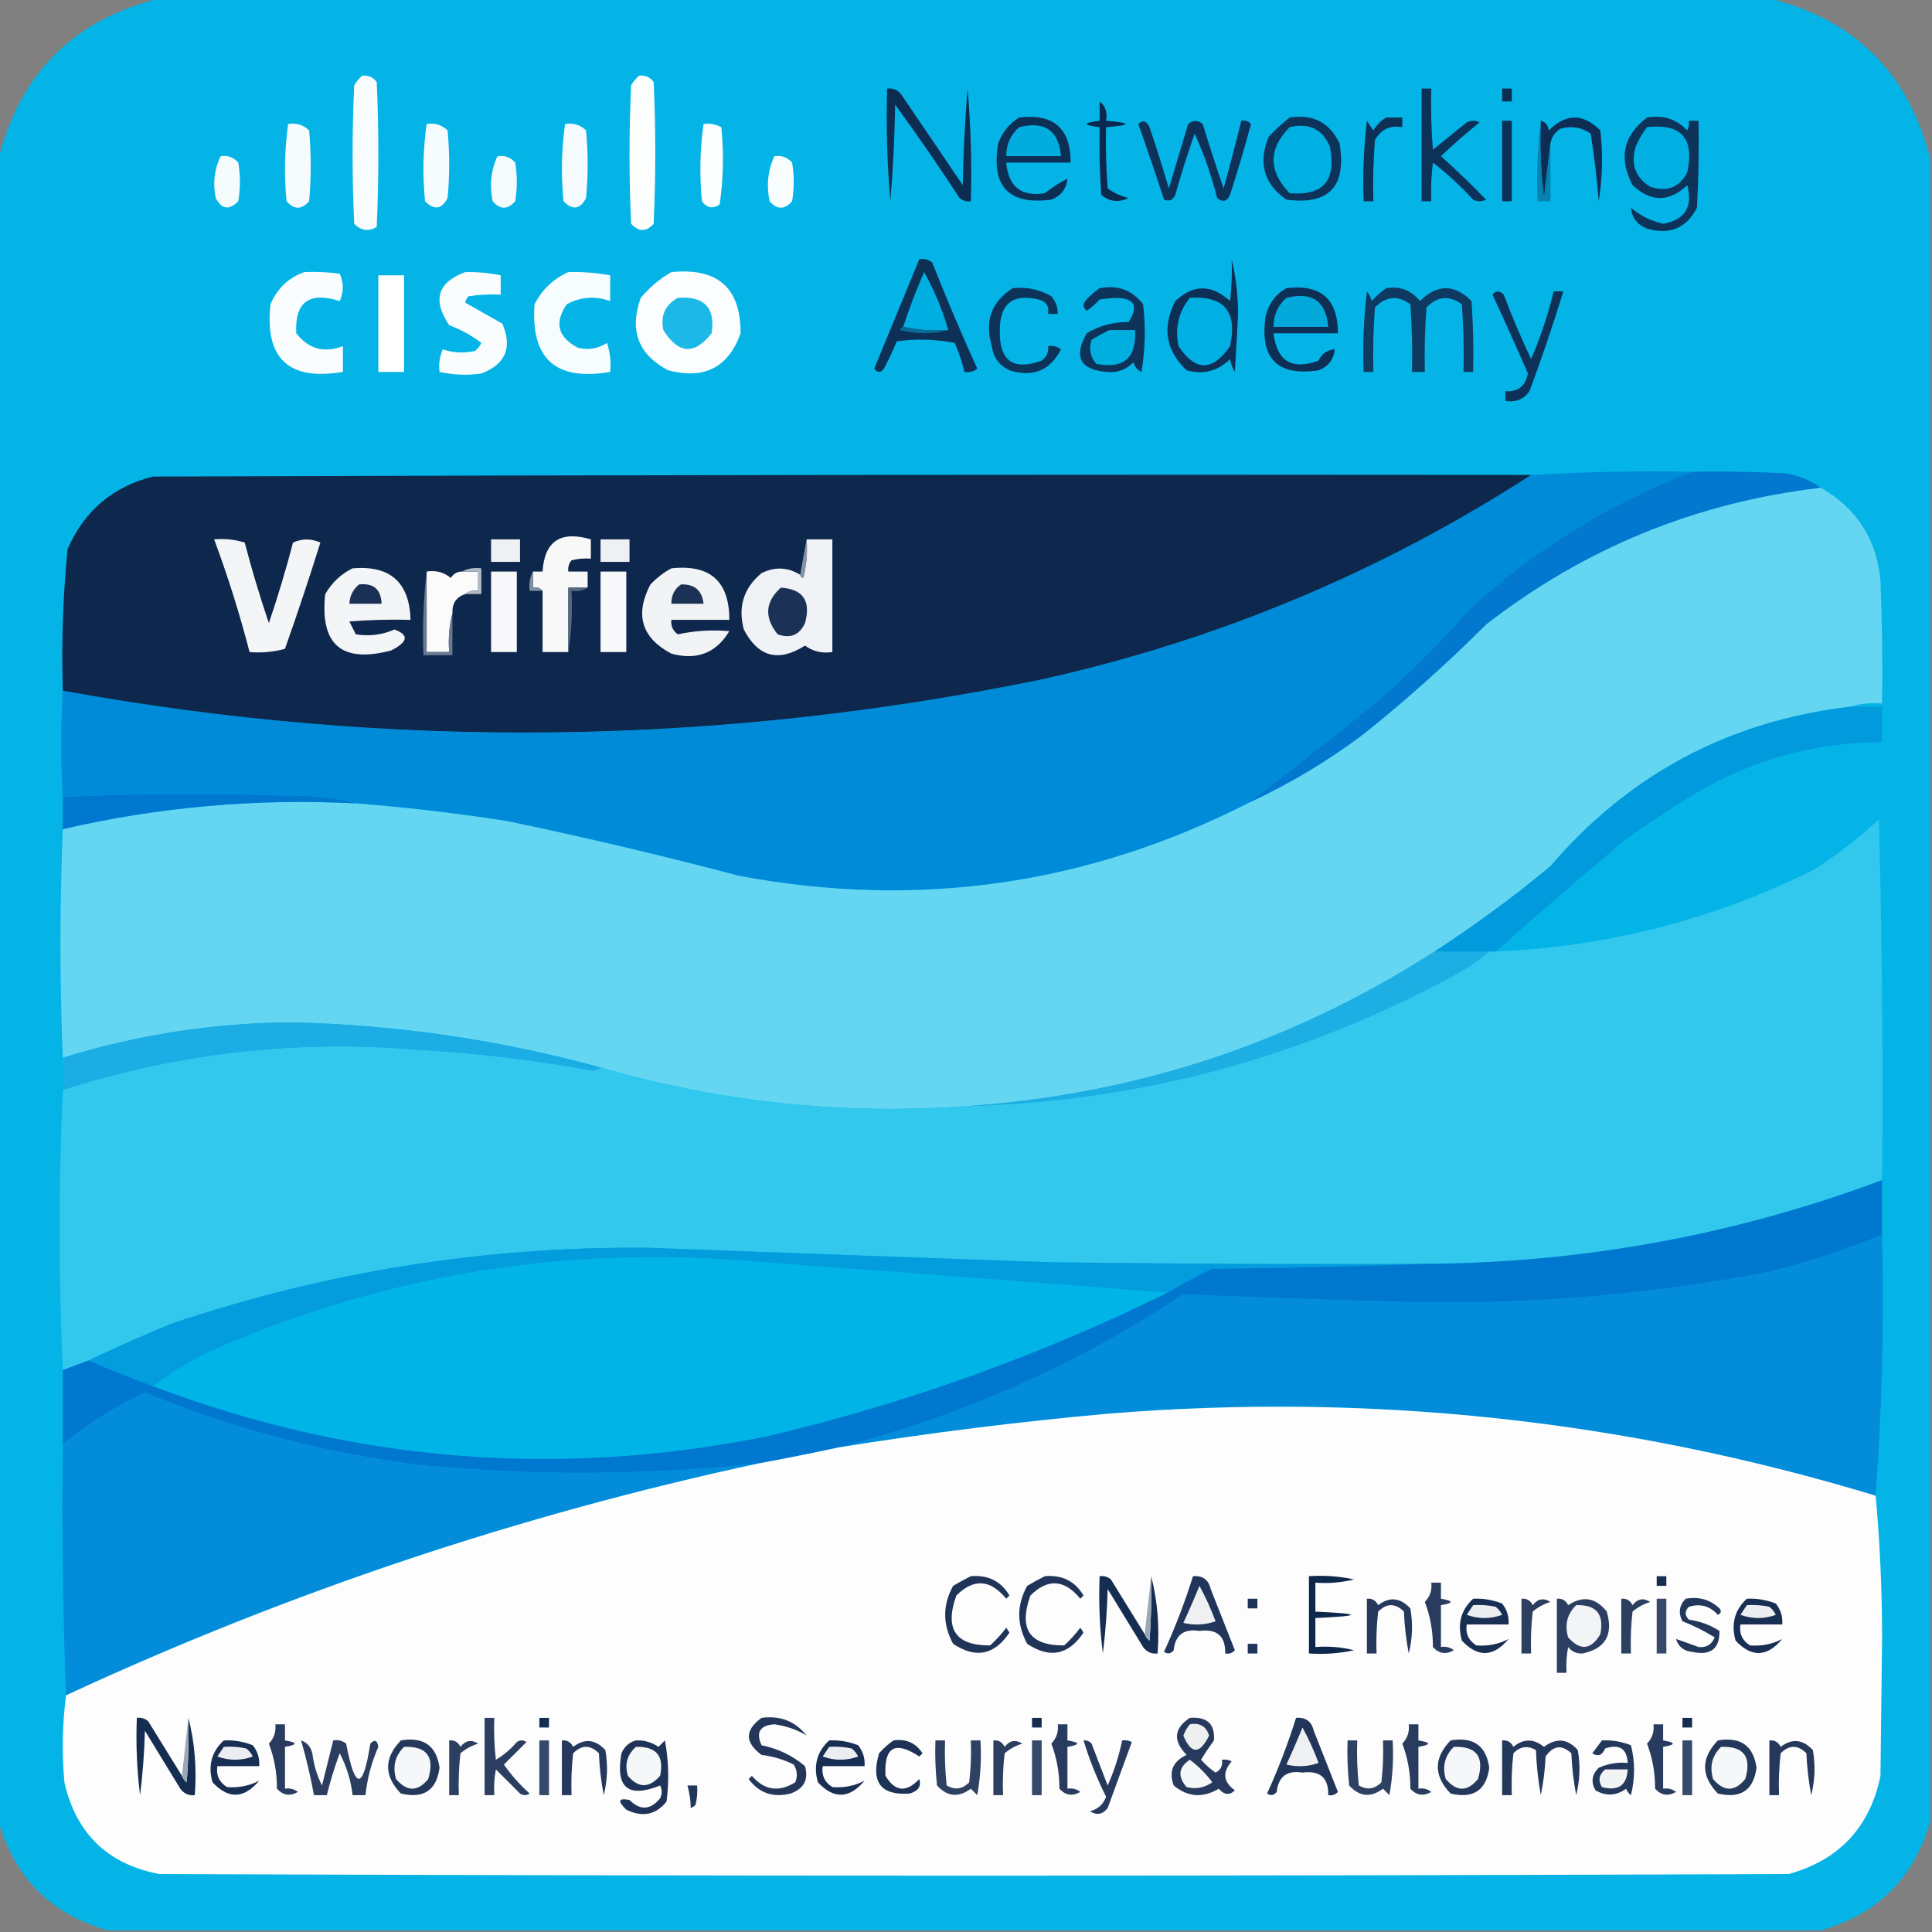 <?xml version="1.0" encoding="UTF-8"?>
<!DOCTYPE svg PUBLIC "-//W3C//DTD SVG 1.1//EN" "http://www.w3.org/Graphics/SVG/1.1/DTD/svg11.dtd">
<svg xmlns="http://www.w3.org/2000/svg" version="1.1" width="600px" height="600px" style="shape-rendering:geometricPrecision; text-rendering:geometricPrecision; image-rendering:optimizeQuality; fill-rule:evenodd; clip-rule:evenodd" xmlns:xlink="http://www.w3.org/1999/xlink">
<rect width="100%" height="100%" fill="#808080" stroke="none"/>
<g><path style="opacity:0.999" fill="#04b4e7" d="M 49.5,-0.5 C 216.167,-0.5 382.833,-0.5 549.5,-0.5C 576.167,6.167 592.833,22.833 599.5,49.5C 599.5,221.5 599.5,393.5 599.5,565.5C 594.5,583.167 583.167,594.5 565.5,599.5C 388.167,599.5 210.833,599.5 33.5,599.5C 15.833,594.5 4.5,583.167 -0.5,565.5C -0.5,393.5 -0.5,221.5 -0.5,49.5C 6.167,22.833 22.833,6.167 49.5,-0.5 Z"/></g>
<g><path style="opacity:1" fill="#f7fcfe" d="M 112.5,23.5 C 114.39,23.297 115.89,23.963 117,25.5C 117.667,40.5 117.667,55.5 117,70.5C 114.408,71.982 112.075,71.648 110,69.5C 109.333,55.167 109.333,40.833 110,26.5C 110.698,25.309 111.531,24.309 112.5,23.5 Z"/></g>
<g><path style="opacity:1" fill="#fdfefe" d="M 198.5,23.5 C 200.39,23.297 201.89,23.963 203,25.5C 203.667,40.167 203.667,54.833 203,69.5C 200.731,72.054 198.398,72.054 196,69.5C 195.333,55.167 195.333,40.833 196,26.5C 196.698,25.309 197.531,24.309 198.5,23.5 Z"/></g>
<g><path style="opacity:1" fill="#0d2c52" d="M 275.5,27.5 C 277.39,27.297 278.89,27.963 280,29.5C 286.333,38.833 292.667,48.167 299,57.5C 299.168,47.483 299.668,37.483 300.5,27.5C 301.499,39.148 301.832,50.814 301.5,62.5C 300.178,62.67 299.011,62.337 298,61.5C 291.58,51.659 284.913,41.993 278,32.5C 277.832,42.517 277.332,52.517 276.5,62.5C 275.501,50.852 275.168,39.186 275.5,27.5 Z"/></g>
<g><path style="opacity:1" fill="#0d3259" d="M 441.5,27.5 C 442.5,27.5 443.5,27.5 444.5,27.5C 444.334,33.842 444.5,40.175 445,46.5C 448.5,43.667 452,40.833 455.5,38C 456.833,37.333 458.167,37.333 459.5,38C 455.327,41.343 451.327,44.843 447.5,48.5C 452.292,52.791 456.959,57.291 461.5,62C 460.167,62.667 458.833,62.667 457.5,62C 453.633,57.798 449.467,53.965 445,50.5C 444.501,54.486 444.334,58.486 444.5,62.5C 443.5,62.5 442.5,62.5 441.5,62.5C 441.5,50.833 441.5,39.167 441.5,27.5 Z"/></g>
<g><path style="opacity:1" fill="#0d2d54" d="M 466.5,27.5 C 467.5,27.5 468.5,27.5 469.5,27.5C 469.5,28.833 469.5,30.167 469.5,31.5C 468.5,31.5 467.5,31.5 466.5,31.5C 466.5,30.167 466.5,28.833 466.5,27.5 Z"/></g>
<g><path style="opacity:1" fill="#0d284e" d="M 341.5,31.5 C 343.308,32.918 343.975,34.918 343.5,37.5C 351.5,38.167 351.5,38.833 343.5,39.5C 343.334,45.842 343.5,52.175 344,58.5C 345.916,59.928 348.083,60.928 350.5,61.5C 347.388,62.983 344.555,62.65 342,60.5C 341.5,53.508 341.334,46.508 341.5,39.5C 336.167,38.833 336.167,38.167 341.5,37.5C 341.5,35.5 341.5,33.5 341.5,31.5 Z"/></g>
<g><path style="opacity:1" fill="#0d2e55" d="M 316.5,36.5 C 327.186,35.191 332.519,39.858 332.5,50.5C 325.833,50.5 319.167,50.5 312.5,50.5C 313.161,58.002 317.161,61.169 324.5,60C 326.761,58.187 329.095,56.687 331.5,55.5C 331.201,58.642 329.534,60.809 326.5,62C 313.243,63.74 307.743,57.907 310,44.5C 311.305,41.039 313.471,38.372 316.5,36.5 Z"/></g>
<g><path style="opacity:1" fill="#0d335a" d="M 400.5,36.5 C 407.74,35.368 412.906,38.035 416,44.5C 418.257,57.907 412.757,63.74 399.5,62C 392.494,57.096 390.661,50.596 394,42.5C 396.063,40.266 398.229,38.266 400.5,36.5 Z"/></g>
<g><path style="opacity:1" fill="#0d3056" d="M 430.5,36.5 C 432.167,36.5 433.833,36.5 435.5,36.5C 435.5,37.5 435.5,38.5 435.5,39.5C 431.727,38.822 428.894,40.156 427,43.5C 426.5,49.825 426.334,56.158 426.5,62.5C 425.5,62.5 424.5,62.5 423.5,62.5C 423.169,54.14 423.502,45.807 424.5,37.5C 425.167,38.5 425.833,39.5 426.5,40.5C 427.549,38.784 428.882,37.451 430.5,36.5 Z"/></g>
<g><path style="opacity:1" fill="#0d2d54" d="M 481.5,44.5 C 480.833,50.014 480.167,55.681 479.5,61.5C 478.502,53.528 478.169,45.528 478.5,37.5C 479.931,37.881 480.764,38.881 481,40.5C 486.333,35.167 491.667,35.167 497,40.5C 497.831,47.856 497.665,55.189 496.5,62.5C 495.929,55.419 495.095,48.419 494,41.5C 491.159,39.496 487.993,38.996 484.5,40C 482.859,41.129 481.859,42.629 481.5,44.5 Z"/></g>
<g><path style="opacity:1" fill="#0d3158" d="M 353.5,38.5 C 354.91,37.172 356.076,37.505 357,39.5C 359.127,45.811 361.127,52.144 363,58.5C 365,51.833 367,45.167 369,38.5C 370.494,37.253 371.994,37.253 373.5,38.5C 375.564,45.192 377.731,51.859 380,58.5C 381.942,51.51 383.776,44.51 385.5,37.5C 386.675,37.281 387.675,37.614 388.5,38.5C 386.522,45.893 384.355,53.227 382,60.5C 381.047,62.592 379.714,62.925 378,61.5C 376.251,54.585 373.918,47.919 371,41.5C 368.802,47.761 366.802,54.094 365,60.5C 364.275,62.158 363.108,62.658 361.5,62C 358.906,54.048 356.239,46.215 353.5,38.5 Z"/></g>
<g><path style="opacity:1" fill="#0d3057" d="M 466.5,37.5 C 467.5,37.5 468.5,37.5 469.5,37.5C 469.5,45.833 469.5,54.167 469.5,62.5C 468.5,62.5 467.5,62.5 466.5,62.5C 466.5,54.167 466.5,45.833 466.5,37.5 Z"/></g>
<g><path style="opacity:1" fill="#0d335a" d="M 511.5,36.5 C 516.447,35.628 520.613,36.961 524,40.5C 524.483,39.552 524.649,38.552 524.5,37.5C 525.5,37.5 526.5,37.5 527.5,37.5C 527.666,46.506 527.5,55.506 527,64.5C 523.754,70.865 518.587,73.032 511.5,71C 508.466,69.809 506.799,67.642 506.5,64.5C 509.327,66.949 512.66,68.615 516.5,69.5C 523.273,68.302 525.773,64.302 524,57.5C 518.333,62.833 512.667,62.833 507,57.5C 502.608,49.105 504.108,42.105 511.5,36.5 Z"/></g>
<g><path style="opacity:1" fill="#f6fcfe" d="M 89.5,38.5 C 92.044,38.104 94.211,38.771 96,40.5C 96.667,47.833 96.667,55.167 96,62.5C 93.667,65.167 91.333,65.167 89,62.5C 88.2,54.421 88.367,46.421 89.5,38.5 Z"/></g>
<g><path style="opacity:1" fill="#f6fcfe" d="M 132.5,38.5 C 135.044,38.104 137.211,38.771 139,40.5C 139.667,47.5 139.667,54.5 139,61.5C 137.174,65.037 134.84,65.371 132,62.5C 131.2,54.421 131.367,46.421 132.5,38.5 Z"/></g>
<g><path style="opacity:1" fill="#f6fcfe" d="M 175.5,38.5 C 178.044,38.104 180.211,38.771 182,40.5C 182.667,47.5 182.667,54.5 182,61.5C 180.174,65.037 177.84,65.371 175,62.5C 174.2,54.421 174.367,46.421 175.5,38.5 Z"/></g>
<g><path style="opacity:1" fill="#fdfefe" d="M 218.5,38.5 C 220.467,38.261 222.301,38.594 224,39.5C 224.832,47.521 224.665,55.521 223.5,63.5C 221.356,64.954 219.523,64.62 218,62.5C 217.2,54.421 217.367,46.421 218.5,38.5 Z"/></g>
<g><path style="opacity:1" fill="#01addf" d="M 316.5,39.5 C 324.475,37.497 328.809,40.497 329.5,48.5C 323.833,48.5 318.167,48.5 312.5,48.5C 312.482,44.871 313.816,41.871 316.5,39.5 Z"/></g>
<g><path style="opacity:1" fill="#00b0e3" d="M 400.5,39.5 C 406.489,38.065 410.655,40.065 413,45.5C 415.137,56.02 410.97,60.853 400.5,60C 393.859,53.091 393.859,46.258 400.5,39.5 Z"/></g>
<g><path style="opacity:1" fill="#00b0e3" d="M 511.5,39.5 C 522.104,38.275 526.27,42.941 524,53.5C 521.565,58.224 517.731,59.724 512.5,58C 507.845,55.103 506.345,50.937 508,45.5C 508.926,43.308 510.093,41.308 511.5,39.5 Z"/></g>
<g><path style="opacity:1" fill="#0582b0" d="M 478.5,37.5 C 478.169,45.528 478.502,53.528 479.5,61.5C 480.167,55.681 480.833,50.014 481.5,44.5C 481.5,50.5 481.5,56.5 481.5,62.5C 480.167,62.5 478.833,62.5 477.5,62.5C 477.174,53.983 477.507,45.65 478.5,37.5 Z"/></g>
<g><path style="opacity:1" fill="#f5fcfe" d="M 68.5,48.5 C 70.722,48.178 72.556,48.845 74,50.5C 74.667,54.5 74.667,58.5 74,62.5C 71.16,65.371 68.826,65.037 67,61.5C 66.055,56.939 66.555,52.606 68.5,48.5 Z"/></g>
<g><path style="opacity:1" fill="#f4fbfd" d="M 154.5,48.5 C 156.722,48.178 158.556,48.845 160,50.5C 160.667,54.5 160.667,58.5 160,62.5C 157.667,65.167 155.333,65.167 153,62.5C 151.966,57.543 152.466,52.876 154.5,48.5 Z"/></g>
<g><path style="opacity:1" fill="#f8fdfe" d="M 240.5,48.5 C 242.722,48.178 244.556,48.845 246,50.5C 246.667,54.5 246.667,58.5 246,62.5C 243.667,65.167 241.333,65.167 239,62.5C 237.966,57.543 238.466,52.876 240.5,48.5 Z"/></g>
<g><path style="opacity:1" fill="#0d3057" d="M 285.5,80.5 C 286.978,80.238 288.311,80.571 289.5,81.5C 293.891,92.616 298.558,103.616 303.5,114.5C 302.311,115.429 300.978,115.762 299.5,115.5C 298.801,112.427 297.801,109.427 296.5,106.5C 290.528,105.336 284.528,105.17 278.5,106C 277.311,108.878 275.978,111.712 274.5,114.5C 273.5,115.833 272.5,115.833 271.5,114.5C 276.182,103.141 280.849,91.808 285.5,80.5 Z"/></g>
<g><path style="opacity:1" fill="#0d2f56" d="M 382.5,80.5 C 383.829,85.96 384.496,91.793 384.5,98C 384.167,103.833 383.833,109.667 383.5,115.5C 382.719,114.271 382.219,112.938 382,111.5C 378.257,115.259 373.757,116.426 368.5,115C 361.993,108.831 360.827,101.664 365,93.5C 370.594,88.244 376.26,88.244 382,93.5C 382.499,89.179 382.666,84.846 382.5,80.5 Z"/></g>
<g><path style="opacity:1" fill="#f9fdfe" d="M 94.5,84.5 C 98.182,84.335 101.848,84.501 105.5,85C 106.783,87.795 106.783,90.628 105.5,93.5C 96.005,90.475 91.505,93.808 92,103.5C 95.823,108.389 100.656,109.723 106.5,107.5C 106.5,110.167 106.5,112.833 106.5,115.5C 89.674,118.353 82.174,111.353 84,94.5C 86.081,89.584 89.581,86.25 94.5,84.5 Z"/></g>
<g><path style="opacity:1" fill="#f9fdfe" d="M 144.5,84.5 C 148.215,84.423 151.881,84.756 155.5,85.5C 155.5,87.5 155.5,89.5 155.5,91.5C 152.15,91.335 148.817,91.502 145.5,92C 144.978,92.561 144.645,93.228 144.5,94C 148.283,96.159 152.116,98.326 156,100.5C 159.195,107.94 157.029,113.107 149.5,116C 145.129,116.629 140.796,116.463 136.5,115.5C 136.192,113.076 136.526,110.743 137.5,108.5C 140.773,109.585 144.106,109.752 147.5,109C 148.357,108.311 149.023,107.478 149.5,106.5C 146.506,104.21 143.173,102.376 139.5,101C 134.228,93.166 135.895,87.666 144.5,84.5 Z"/></g>
<g><path style="opacity:1" fill="#f7fcfe" d="M 176.5,84.5 C 180.881,84.372 185.215,84.705 189.5,85.5C 189.5,88.167 189.5,90.833 189.5,93.5C 184.803,91.841 180.303,92.175 176,94.5C 172.082,100.232 173.249,104.732 179.5,108C 182.711,108.798 185.711,108.298 188.5,106.5C 189.484,109.428 189.817,112.428 189.5,115.5C 172.614,118.442 164.781,111.442 166,94.5C 168.354,89.916 171.854,86.583 176.5,84.5 Z"/></g>
<g><path style="opacity:1" fill="#fbfdfe" d="M 208.5,84.5 C 222.905,83.086 230.071,89.419 230,103.5C 226.222,114.119 218.722,117.952 207.5,115C 198.186,110.069 195.353,102.569 199,92.5C 201.735,89.231 204.901,86.564 208.5,84.5 Z"/></g>
<g><path style="opacity:1" fill="#fefffe" d="M 117.5,85.5 C 120.167,85.5 122.833,85.5 125.5,85.5C 125.5,95.5 125.5,105.5 125.5,115.5C 122.833,115.5 120.167,115.5 117.5,115.5C 117.5,105.5 117.5,95.5 117.5,85.5 Z"/></g>
<g><path style="opacity:1" fill="#00afe2" d="M 294.5,102.5 C 289.637,102.819 284.97,102.486 280.5,101.5C 282.365,95.74 284.532,90.073 287,84.5C 290.181,90.206 292.681,96.206 294.5,102.5 Z"/></g>
<g><path style="opacity:1" fill="#0d335b" d="M 314.5,89.5 C 318.792,89.035 322.792,89.868 326.5,92C 327.861,93.584 328.528,95.418 328.5,97.5C 327.5,97.5 326.5,97.5 325.5,97.5C 325.863,95.088 324.863,93.588 322.5,93C 314.536,91.129 310.536,94.296 310.5,102.5C 310.279,112.048 314.612,115.215 323.5,112C 325.037,110.89 325.703,109.39 325.5,107.5C 326.978,107.238 328.311,107.571 329.5,108.5C 326.123,115.101 320.789,117.268 313.5,115C 310.337,113.52 308.504,111.02 308,107.5C 305.719,99.707 307.885,93.707 314.5,89.5 Z"/></g>
<g><path style="opacity:1" fill="#0d335a" d="M 341.5,89.5 C 347.114,88.414 351.614,90.08 355,94.5C 355.831,101.524 355.664,108.524 354.5,115.5C 353.201,114.91 352.368,113.91 352,112.5C 349.694,114.888 346.861,115.888 343.5,115.5C 335.368,114.746 333.368,110.746 337.5,103.5C 341.451,101.124 345.784,99.957 350.5,100C 353.812,94.942 352.312,92.442 346,92.5C 344.5,92.667 343,92.833 341.5,93C 340.315,94.353 338.981,95.52 337.5,96.5C 336.417,95.635 336.251,94.635 337,93.5C 338.397,91.93 339.897,90.596 341.5,89.5 Z"/></g>
<g><path style="opacity:1" fill="#0d2f56" d="M 399.5,89.5 C 410.186,88.191 415.519,92.858 415.5,103.5C 408.833,103.5 402.167,103.5 395.5,103.5C 396.574,112.205 401.241,115.038 409.5,112C 410.509,109.828 412.176,108.662 414.5,108.5C 414.201,111.642 412.534,113.809 409.5,115C 396.751,116.918 391.251,111.418 393,98.5C 393.873,94.475 396.039,91.475 399.5,89.5 Z"/></g>
<g><path style="opacity:1" fill="#0e3961" d="M 430.5,89.5 C 434.803,88.796 438.303,90.129 441,93.5C 446.333,88.167 451.667,88.167 457,93.5C 457.5,100.826 457.666,108.159 457.5,115.5C 456.5,115.5 455.5,115.5 454.5,115.5C 454.666,108.492 454.5,101.492 454,94.5C 450.057,91.634 446.39,91.968 443,95.5C 442.5,102.158 442.334,108.825 442.5,115.5C 441.167,115.5 439.833,115.5 438.5,115.5C 438.666,108.492 438.5,101.492 438,94.5C 434.057,91.634 430.39,91.968 427,95.5C 426.5,102.158 426.334,108.825 426.5,115.5C 425.5,115.5 424.5,115.5 423.5,115.5C 423.169,107.14 423.502,98.807 424.5,90.5C 425.251,91.376 425.751,92.376 426,93.5C 427.397,91.93 428.897,90.596 430.5,89.5 Z"/></g>
<g><path style="opacity:1" fill="#0d3158" d="M 463.5,91.5 C 464.542,90.209 465.708,90.209 467,91.5C 469.563,98.291 472.396,104.958 475.5,111.5C 478.442,104.675 480.775,97.675 482.5,90.5C 483.5,90.5 484.5,90.5 485.5,90.5C 482.308,100.91 478.808,111.243 475,121.5C 473.152,124.041 470.652,125.041 467.5,124.5C 467.5,123.5 467.5,122.5 467.5,121.5C 471.427,121.744 473.76,119.91 474.5,116C 470.911,107.707 467.244,99.54 463.5,91.5 Z"/></g>
<g><path style="opacity:1" fill="#1bb8e8" d="M 210.5,92.5 C 218.709,91.872 222.209,95.539 221,103.5C 215.67,110.311 210.67,109.977 206,102.5C 205.077,98.016 206.577,94.683 210.5,92.5 Z"/></g>
<g><path style="opacity:1" fill="#00b0e3" d="M 369.5,92.5 C 380.173,91.782 384.339,96.782 382,107.5C 376.581,115.41 371.248,115.41 366,107.5C 364.82,101.903 365.987,96.903 369.5,92.5 Z"/></g>
<g><path style="opacity:1" fill="#02a9da" d="M 399.5,92.5 C 407.475,90.497 411.809,93.497 412.5,101.5C 406.833,101.5 401.167,101.5 395.5,101.5C 395.482,97.871 396.816,94.871 399.5,92.5 Z"/></g>
<g><path style="opacity:1" fill="#066d99" d="M 280.5,101.5 C 284.97,102.486 289.637,102.819 294.5,102.5C 289.652,103.814 284.652,103.814 279.5,102.5C 279.624,101.893 279.957,101.56 280.5,101.5 Z"/></g>
<g><path style="opacity:1" fill="#01aee0" d="M 344.5,102.5 C 347.167,102.5 349.833,102.5 352.5,102.5C 353.013,111.153 349.013,114.653 340.5,113C 338.556,110.847 338.056,108.347 339,105.5C 340.876,104.391 342.709,103.391 344.5,102.5 Z"/></g>
<g><path style="opacity:1" fill="#008bd8" d="M 525.5,146.5 C 499.823,156.348 476.823,170.514 456.5,189C 447.5,199.333 437.833,209 427.5,218C 414.267,228.745 400.934,239.245 387.5,249.5C 337.528,274.881 284.861,282.381 229.5,272C 205.659,265.698 181.659,260.031 157.5,255C 141.754,252.554 126.087,250.721 110.5,249.5C 105.61,247.79 97.277,246.957 85.5,247C 63.488,246.272 41.488,246.439 19.5,247.5C 18.852,236.327 18.852,225.327 19.5,214.5C 121.075,232.924 222.408,231.757 323.5,211C 378.147,198.828 428.813,177.661 475.5,147.5C 492.089,146.515 508.756,146.182 525.5,146.5 Z"/></g>
<g><path style="opacity:1" fill="#0278cf" d="M 525.5,146.5 C 535.172,146.334 544.839,146.5 554.5,147C 558.619,147.644 562.285,149.144 565.5,151.5C 526.812,156.016 492.145,170.183 461.5,194C 449.481,206.017 436.814,217.351 423.5,228C 412.272,236.448 400.272,243.615 387.5,249.5C 400.934,239.245 414.267,228.745 427.5,218C 437.833,209 447.5,199.333 456.5,189C 476.823,170.514 499.823,156.348 525.5,146.5 Z"/></g>
<g><path style="opacity:1" fill="#0d274d" d="M 475.5,147.5 C 428.813,177.661 378.147,198.828 323.5,211C 222.408,231.757 121.075,232.924 19.5,214.5C 19.05,199.761 19.55,185.095 21,170.5C 26.186,158.643 35.02,151.143 47.5,148C 190.166,147.5 332.833,147.333 475.5,147.5 Z"/></g>
<g><path style="opacity:1" fill="#65d6f2" d="M 565.5,151.5 C 576.706,157.903 582.872,167.569 584,180.5C 584.5,193.162 584.667,205.829 584.5,218.5C 580.958,218.187 577.625,218.521 574.5,219.5C 537.05,223.892 506.05,240.392 481.5,269C 470.004,278.575 458.004,287.408 445.5,295.5C 401.383,323.872 353.05,339.872 300.5,343.5C 261.749,346.305 223.749,342.305 186.5,331.5C 155.08,322.906 123.08,318.239 90.5,317.5C 66.276,317.679 42.609,321.346 19.5,328.5C 18.544,304.999 18.544,281.332 19.5,257.5C 49.418,250.572 79.751,247.906 110.5,249.5C 126.087,250.721 141.754,252.554 157.5,255C 181.659,260.031 205.659,265.698 229.5,272C 284.861,282.381 337.528,274.881 387.5,249.5C 400.272,243.615 412.272,236.448 423.5,228C 436.814,217.351 449.481,206.017 461.5,194C 492.145,170.183 526.812,156.016 565.5,151.5 Z"/></g>
<g><path style="opacity:1" fill="#f8f8f9" d="M 182.5,182.5 C 180.5,182.5 178.5,182.5 176.5,182.5C 176.5,189.167 176.5,195.833 176.5,202.5C 173.833,202.5 171.167,202.5 168.5,202.5C 168.5,196.167 168.5,189.833 168.5,183.5C 167.791,182.596 166.791,182.263 165.5,182.5C 165.5,180.833 165.5,179.167 165.5,177.5C 166.5,177.5 167.5,177.5 168.5,177.5C 169.097,168.066 174.097,164.733 183.5,167.5C 183.5,169.5 183.5,171.5 183.5,173.5C 181.473,173.338 179.473,173.505 177.5,174C 176.663,175.011 176.33,176.178 176.5,177.5C 178.5,177.5 180.5,177.5 182.5,177.5C 182.5,179.167 182.5,180.833 182.5,182.5 Z"/></g>
<g><path style="opacity:1" fill="#f4f5f7" d="M 66.5,167.5 C 69.777,167.216 72.943,167.549 76,168.5C 78.201,176.934 80.701,185.267 83.5,193.5C 86.299,185.267 88.799,176.934 91,168.5C 93.795,167.217 96.628,167.217 99.5,168.5C 96.031,179.574 92.364,190.574 88.5,201.5C 84.893,202.489 81.226,202.823 77.5,202.5C 74.438,190.646 70.771,178.979 66.5,167.5 Z"/></g>
<g><path style="opacity:1" fill="#eff0f3" d="M 152.5,167.5 C 155.5,167.5 158.5,167.5 161.5,167.5C 161.5,169.833 161.5,172.167 161.5,174.5C 158.5,174.5 155.5,174.5 152.5,174.5C 152.5,172.167 152.5,169.833 152.5,167.5 Z"/></g>
<g><path style="opacity:1" fill="#eff0f3" d="M 186.5,167.5 C 189.5,167.5 192.5,167.5 195.5,167.5C 195.5,169.833 195.5,172.167 195.5,174.5C 192.5,174.5 189.5,174.5 186.5,174.5C 186.5,172.167 186.5,169.833 186.5,167.5 Z"/></g>
<g><path style="opacity:1" fill="#8794a6" d="M 250.5,167.5 C 250.824,171.555 250.491,175.555 249.5,179.5C 248.893,179.376 248.56,179.043 248.5,178.5C 249.167,174.833 249.833,171.167 250.5,167.5 Z"/></g>
<g><path style="opacity:1" fill="#f1f2f5" d="M 250.5,167.5 C 253.167,167.5 255.833,167.5 258.5,167.5C 258.5,179.167 258.5,190.833 258.5,202.5C 255.315,202.98 252.481,202.314 250,200.5C 241.797,205.741 235.464,204.075 231,195.5C 229.114,188.451 230.947,182.618 236.5,178C 240.613,175.946 244.613,176.113 248.5,178.5C 248.56,179.043 248.893,179.376 249.5,179.5C 250.491,175.555 250.824,171.555 250.5,167.5 Z"/></g>
<g><path style="opacity:1" fill="#f4f5f7" d="M 109.5,176.5 C 121.169,175.504 127.169,180.838 127.5,192.5C 121.158,192.334 114.825,192.5 108.5,193C 109.167,194.333 109.833,195.667 110.5,197C 114.704,197.66 118.704,197.16 122.5,195.5C 127.075,197.158 126.742,199.324 121.5,202C 106.136,206.075 99.302,200.242 101,184.5C 103.074,180.923 105.907,178.256 109.5,176.5 Z"/></g>
<g><path style="opacity:1" fill="#fbfbfc" d="M 132.5,177.5 C 135.394,177.042 137.894,177.709 140,179.5C 140.816,178.177 141.983,177.511 143.5,177.5C 145.167,177.5 146.833,177.5 148.5,177.5C 148.5,179.5 148.5,181.5 148.5,183.5C 146.901,183.232 145.568,183.566 144.5,184.5C 141.708,185.392 140.375,187.392 140.5,190.5C 139.517,194.298 139.183,198.298 139.5,202.5C 137.167,202.5 134.833,202.5 132.5,202.5C 132.5,194.167 132.5,185.833 132.5,177.5 Z"/></g>
<g><path style="opacity:1" fill="#b0b9c5" d="M 143.5,177.5 C 145.265,176.539 147.265,176.205 149.5,176.5C 149.5,179.167 149.5,181.833 149.5,184.5C 147.833,184.5 146.167,184.5 144.5,184.5C 145.568,183.566 146.901,183.232 148.5,183.5C 148.5,181.5 148.5,179.5 148.5,177.5C 146.833,177.5 145.167,177.5 143.5,177.5 Z"/></g>
<g><path style="opacity:1" fill="#f8f8fa" d="M 152.5,177.5 C 155.167,177.5 157.833,177.5 160.5,177.5C 160.5,185.833 160.5,194.167 160.5,202.5C 157.833,202.5 155.167,202.5 152.5,202.5C 152.5,194.167 152.5,185.833 152.5,177.5 Z"/></g>
<g><path style="opacity:1" fill="#7f8da1" d="M 165.5,177.5 C 165.5,179.167 165.5,180.833 165.5,182.5C 166.791,182.263 167.791,182.596 168.5,183.5C 167.167,183.5 165.833,183.5 164.5,183.5C 164.205,181.265 164.539,179.265 165.5,177.5 Z"/></g>
<g><path style="opacity:1" fill="#f8f8fa" d="M 186.5,177.5 C 189.167,177.5 191.833,177.5 194.5,177.5C 194.5,185.833 194.5,194.167 194.5,202.5C 191.833,202.5 189.167,202.5 186.5,202.5C 186.5,194.167 186.5,185.833 186.5,177.5 Z"/></g>
<g><path style="opacity:1" fill="#f2f3f5" d="M 208.5,176.5 C 220.521,175.192 226.521,180.525 226.5,192.5C 220.5,192.5 214.5,192.5 208.5,192.5C 208.297,194.39 208.963,195.89 210.5,197C 215.657,195.877 220.991,195.544 226.5,196C 222.421,202.811 216.421,205.145 208.5,203C 199.238,198.078 197.071,190.911 202,181.5C 203.965,179.45 206.132,177.783 208.5,176.5 Z"/></g>
<g><path style="opacity:1" fill="#1a3055" d="M 111.5,181.5 C 116.017,181.02 118.35,183.02 118.5,187.5C 115.167,187.5 111.833,187.5 108.5,187.5C 108.615,185.053 109.615,183.053 111.5,181.5 Z"/></g>
<g><path style="opacity:1" fill="#1b3155" d="M 211.5,181.5 C 215.693,181.362 218.027,183.362 218.5,187.5C 215.167,187.5 211.833,187.5 208.5,187.5C 208.461,184.911 209.461,182.911 211.5,181.5 Z"/></g>
<g><path style="opacity:1" fill="#1b3155" d="M 242.5,182.5 C 249.409,182.953 251.909,186.62 250,193.5C 248.309,197.213 245.475,198.379 241.5,197C 237.285,191.72 237.618,186.886 242.5,182.5 Z"/></g>
<g><path style="opacity:1" fill="#566782" d="M 182.5,182.5 C 181.081,183.451 179.415,183.784 177.5,183.5C 177.823,190.022 177.49,196.355 176.5,202.5C 176.5,195.833 176.5,189.167 176.5,182.5C 178.5,182.5 180.5,182.5 182.5,182.5 Z"/></g>
<g><path style="opacity:1" fill="#6a7991" d="M 132.5,177.5 C 132.5,185.833 132.5,194.167 132.5,202.5C 134.833,202.5 137.167,202.5 139.5,202.5C 139.183,198.298 139.517,194.298 140.5,190.5C 140.5,194.833 140.5,199.167 140.5,203.5C 137.5,203.5 134.5,203.5 131.5,203.5C 131.174,194.651 131.507,185.984 132.5,177.5 Z"/></g>
<g><path style="opacity:1" fill="#019add" d="M 574.5,219.5 C 577.833,219.5 581.167,219.5 584.5,219.5C 584.5,223.167 584.5,226.833 584.5,230.5C 563.314,230.547 543.648,236.047 525.5,247C 518.328,251.419 511.328,256.085 504.5,261C 490.974,272.365 477.641,283.865 464.5,295.5C 463.833,295.5 463.167,295.5 462.5,295.5C 456.584,295.622 450.918,295.622 445.5,295.5C 458.004,287.408 470.004,278.575 481.5,269C 506.05,240.392 537.05,223.892 574.5,219.5 Z"/></g>
<g><path style="opacity:1" fill="#0178cf" d="M 110.5,249.5 C 79.751,247.906 49.418,250.572 19.5,257.5C 19.5,254.167 19.5,250.833 19.5,247.5C 41.488,246.439 63.488,246.272 85.5,247C 97.277,246.957 105.61,247.79 110.5,249.5 Z"/></g>
<g><path style="opacity:1" fill="#32c8ee" d="M 584.5,366.5 C 538.484,383.696 490.818,392.363 441.5,392.5C 402.832,392.667 364.165,392.5 325.5,392C 283.995,390.536 242.495,389.036 201,387.5C 150.475,387.073 101.308,394.907 53.5,411C 44.626,414.609 35.959,418.442 27.5,422.5C 24.833,423.5 22.167,424.5 19.5,425.5C 18.187,396.36 18.187,367.36 19.5,338.5C 55.276,327.022 91.943,322.855 129.5,326C 147.812,327.028 165.978,329.195 184,332.5C 185.07,332.472 185.903,332.139 186.5,331.5C 223.749,342.305 261.749,346.305 300.5,343.5C 353.063,342.106 402.73,328.939 449.5,304C 454.24,301.64 458.574,298.807 462.5,295.5C 463.167,295.5 463.833,295.5 464.5,295.5C 499.353,294.032 532.353,285.532 563.5,270C 570.595,265.407 577.262,260.24 583.5,254.5C 584.5,291.827 584.833,329.161 584.5,366.5 Z"/></g>
<g><path style="opacity:1" fill="#1daee4" d="M 445.5,295.5 C 450.918,295.622 456.584,295.622 462.5,295.5C 458.574,298.807 454.24,301.64 449.5,304C 402.73,328.939 353.063,342.106 300.5,343.5C 353.05,339.872 401.383,323.872 445.5,295.5 Z"/></g>
<g><path style="opacity:1" fill="#1cade4" d="M 186.5,331.5 C 185.903,332.139 185.07,332.472 184,332.5C 165.978,329.195 147.812,327.028 129.5,326C 91.943,322.855 55.276,327.022 19.5,338.5C 19.5,335.167 19.5,331.833 19.5,328.5C 42.609,321.346 66.276,317.679 90.5,317.5C 123.08,318.239 155.08,322.906 186.5,331.5 Z"/></g>
<g><path style="opacity:1" fill="#038cd9" d="M 584.5,383.5 C 585.158,410.854 584.491,437.854 582.5,464.5C 504.842,440.956 425.509,432.456 344.5,439C 316.367,441.517 288.367,445.017 260.5,449.5C 298.821,439.673 334.488,423.84 367.5,402C 392.642,403.029 417.809,403.862 443,404.5C 478.848,404.845 514.348,401.679 549.5,395C 561.459,391.93 573.126,388.097 584.5,383.5 Z"/></g>
<g><path style="opacity:1" fill="#039cdd" d="M 441.5,392.5 C 420.004,393.332 398.337,393.832 376.5,394C 371.647,396.258 366.981,398.758 362.5,401.5C 320.665,398.202 278.665,395.035 236.5,392C 176.629,386.378 119.296,395.711 64.5,420C 58.434,423.024 52.768,426.524 47.5,430.5C 40.754,428.029 34.087,425.362 27.5,422.5C 35.959,418.442 44.626,414.609 53.5,411C 101.308,394.907 150.475,387.073 201,387.5C 242.495,389.036 283.995,390.536 325.5,392C 364.165,392.5 402.832,392.667 441.5,392.5 Z"/></g>
<g><path style="opacity:1" fill="#00b4e7" d="M 362.5,401.5 C 322.89,420.982 281.557,435.816 238.5,446C 173.274,459.179 109.608,454.013 47.5,430.5C 52.768,426.524 58.434,423.024 64.5,420C 119.296,395.711 176.629,386.378 236.5,392C 278.665,395.035 320.665,398.202 362.5,401.5 Z"/></g>
<g><path style="opacity:1" fill="#0078cf" d="M 584.5,366.5 C 584.5,372.167 584.5,377.833 584.5,383.5C 573.126,388.097 561.459,391.93 549.5,395C 514.348,401.679 478.848,404.845 443,404.5C 417.809,403.862 392.642,403.029 367.5,402C 334.488,423.84 298.821,439.673 260.5,449.5C 252.236,451.286 243.902,452.953 235.5,454.5C 200.53,458.236 165.53,458.402 130.5,455C 100.95,451.321 72.45,443.821 45,432.5C 35.856,436.812 27.356,442.145 19.5,448.5C 19.5,440.833 19.5,433.167 19.5,425.5C 22.167,424.5 24.833,423.5 27.5,422.5C 34.087,425.362 40.754,428.029 47.5,430.5C 109.608,454.013 173.274,459.179 238.5,446C 281.557,435.816 322.89,420.982 362.5,401.5C 366.981,398.758 371.647,396.258 376.5,394C 398.337,393.832 420.004,393.332 441.5,392.5C 490.818,392.363 538.484,383.696 584.5,366.5 Z"/></g>
<g><path style="opacity:1" fill="#028cd9" d="M 235.5,454.5 C 161.241,470.475 89.575,494.475 20.5,526.5C 19.502,500.672 19.169,474.672 19.5,448.5C 27.356,442.145 35.856,436.812 45,432.5C 72.45,443.821 100.95,451.321 130.5,455C 165.53,458.402 200.53,458.236 235.5,454.5 Z"/></g>
<g><path style="opacity:1" fill="#fdfdfd" d="M 582.5,464.5 C 583.817,478.946 584.484,493.612 584.5,508.5C 584.333,522.833 584.167,537.167 584,551.5C 580.723,567.444 571.223,577.611 555.5,582C 386.833,582.667 218.167,582.667 49.5,582C 33.452,578.952 23.619,569.452 20,553.5C 19.197,544.422 19.363,535.422 20.5,526.5C 89.575,494.475 161.241,470.475 235.5,454.5C 243.902,452.953 252.236,451.286 260.5,449.5C 288.367,445.017 316.367,441.517 344.5,439C 425.509,432.456 504.842,440.956 582.5,464.5 Z"/></g>
<g><path style="opacity:1" fill="#1f3458" d="M 301.5,489.5 C 306.863,489.05 310.863,491.05 313.5,495.5C 313.167,495.833 312.833,496.167 312.5,496.5C 307.566,490.474 302.4,490.141 297,495.5C 293.267,505.911 296.767,511.078 307.5,511C 309.351,509.316 311.018,507.483 312.5,505.5C 312.833,506 313.167,506.5 313.5,507C 308.846,513.999 303.013,515.165 296,510.5C 292.716,504.435 292.716,498.435 296,492.5C 297.876,491.391 299.709,490.391 301.5,489.5 Z"/></g>
<g><path style="opacity:1" fill="#1f3458" d="M 324.5,489.5 C 329.863,489.05 333.863,491.05 336.5,495.5C 336.167,495.833 335.833,496.167 335.5,496.5C 330.566,490.474 325.4,490.141 320,495.5C 316.267,505.911 319.767,511.078 330.5,511C 332.351,509.316 334.018,507.483 335.5,505.5C 335.833,506 336.167,506.5 336.5,507C 331.846,513.999 326.013,515.165 319,510.5C 315.716,504.435 315.716,498.435 319,492.5C 320.876,491.391 322.709,490.391 324.5,489.5 Z"/></g>
<g><path style="opacity:1" fill="#162d52" d="M 355.5,507.5 C 355.783,508.289 356.283,508.956 357,509.5C 357.5,502.842 357.666,496.175 357.5,489.5C 359.467,497.097 360.134,505.097 359.5,513.5C 357.61,513.703 356.11,513.037 355,511.5C 351.333,505.5 347.667,499.5 344,493.5C 343.831,500.191 343.331,506.858 342.5,513.5C 341.502,505.528 341.169,497.528 341.5,489.5C 342.822,489.33 343.989,489.663 345,490.5C 348.511,496.195 352.011,501.861 355.5,507.5 Z"/></g>
<g><path style="opacity:1" fill="#9da8b7" d="M 357.5,489.5 C 357.666,496.175 357.5,502.842 357,509.5C 356.283,508.956 355.783,508.289 355.5,507.5C 356.167,501.5 356.833,495.5 357.5,489.5 Z"/></g>
<g><path style="opacity:1" fill="#21365a" d="M 370.5,489.5 C 373.48,489.241 375.313,490.574 376,493.5C 378.5,499.833 381,506.167 383.5,512.5C 382.675,513.386 381.675,513.719 380.5,513.5C 380.617,508.107 377.95,505.773 372.5,506.5C 367.657,505.728 364.99,507.728 364.5,512.5C 363.635,513.583 362.635,513.749 361.5,513C 364.996,505.343 367.996,497.51 370.5,489.5 Z"/></g>
<g><path style="opacity:1" fill="#0d274d" d="M 406.5,489.5 C 411.214,489.173 415.88,489.507 420.5,490.5C 416.555,491.491 412.555,491.824 408.5,491.5C 408.5,494.5 408.5,497.5 408.5,500.5C 423.167,501.167 423.167,501.833 408.5,502.5C 408.5,505.5 408.5,508.5 408.5,511.5C 412.555,511.176 416.555,511.509 420.5,512.5C 415.88,513.493 411.214,513.827 406.5,513.5C 406.5,505.5 406.5,497.5 406.5,489.5 Z"/></g>
<g><path style="opacity:1" fill="#162d52" d="M 514.5,489.5 C 515.5,489.5 516.5,489.5 517.5,489.5C 517.5,490.5 517.5,491.5 517.5,492.5C 516.5,492.5 515.5,492.5 514.5,492.5C 514.5,491.5 514.5,490.5 514.5,489.5 Z"/></g>
<g><path style="opacity:1" fill="#293c5f" d="M 444.5,491.5 C 445.5,491.5 446.5,491.5 447.5,491.5C 447.5,493.167 447.5,494.833 447.5,496.5C 451.5,497.167 451.5,497.833 447.5,498.5C 447.5,502.833 447.5,507.167 447.5,511.5C 448.978,511.238 450.311,511.571 451.5,512.5C 449.051,513.91 446.884,513.576 445,511.5C 445.031,506.603 444.197,501.936 442.5,497.5C 444.104,495.821 444.771,493.821 444.5,491.5 Z"/></g>
<g><path style="opacity:1" fill="#eef0f2" d="M 372.5,492.5 C 374.391,495.957 376.058,499.624 377.5,503.5C 374.216,504.657 370.882,504.824 367.5,504C 369.267,500.196 370.933,496.363 372.5,492.5 Z"/></g>
<g><path style="opacity:1" fill="#1f3458" d="M 387.5,496.5 C 388.5,496.5 389.5,496.5 390.5,496.5C 390.5,497.5 390.5,498.5 390.5,499.5C 389.5,499.5 388.5,499.5 387.5,499.5C 387.5,498.5 387.5,497.5 387.5,496.5 Z"/></g>
<g><path style="opacity:1" fill="#26395d" d="M 424.5,496.5 C 426.124,496.36 427.29,497.027 428,498.5C 431.534,495.799 434.867,496.133 438,499.5C 438.828,504.202 438.662,508.869 437.5,513.5C 436.672,509.204 436.172,504.871 436,500.5C 433.333,497.833 430.667,497.833 428,500.5C 427.501,504.821 427.334,509.154 427.5,513.5C 426.5,513.5 425.5,513.5 424.5,513.5C 424.5,507.833 424.5,502.167 424.5,496.5 Z"/></g>
<g><path style="opacity:1" fill="#182f53" d="M 457.5,496.5 C 460.607,496.351 463.607,496.851 466.5,498C 468.016,499.897 468.683,502.064 468.5,504.5C 464.167,504.5 459.833,504.5 455.5,504.5C 455.081,507.325 456.081,509.491 458.5,511C 462.142,511.269 465.475,510.602 468.5,509C 463.788,514.652 458.955,514.819 454,509.5C 452.539,504.326 453.706,499.993 457.5,496.5 Z"/></g>
<g><path style="opacity:1" fill="#2c3f61" d="M 472.5,496.5 C 474.124,496.36 475.29,497.027 476,498.5C 477.555,496.485 479.389,496.152 481.5,497.5C 479.433,498.134 477.6,499.134 476,500.5C 475.501,504.821 475.334,509.154 475.5,513.5C 474.5,513.5 473.5,513.5 472.5,513.5C 472.5,507.833 472.5,502.167 472.5,496.5 Z"/></g>
<g><path style="opacity:1" fill="#2c3e61" d="M 483.5,496.5 C 485.124,496.36 486.29,497.027 487,498.5C 491.584,495.478 495.584,496.144 499,500.5C 501.086,507.677 498.586,512.011 491.5,513.5C 489.626,513.61 488.126,512.944 487,511.5C 486.503,514.146 486.336,516.813 486.5,519.5C 485.5,519.5 484.5,519.5 483.5,519.5C 483.5,511.833 483.5,504.167 483.5,496.5 Z"/></g>
<g><path style="opacity:1" fill="#2c3f61" d="M 503.5,496.5 C 505.124,496.36 506.29,497.027 507,498.5C 508.555,496.485 510.389,496.152 512.5,497.5C 510.433,498.134 508.6,499.134 507,500.5C 506.501,504.821 506.334,509.154 506.5,513.5C 505.5,513.5 504.5,513.5 503.5,513.5C 503.5,507.833 503.5,502.167 503.5,496.5 Z"/></g>
<g><path style="opacity:1" fill="#36496a" d="M 514.5,496.5 C 515.5,496.5 516.5,496.5 517.5,496.5C 517.5,502.167 517.5,507.833 517.5,513.5C 516.5,513.5 515.5,513.5 514.5,513.5C 514.5,507.833 514.5,502.167 514.5,496.5 Z"/></g>
<g><path style="opacity:1" fill="#23375b" d="M 523.5,496.5 C 527.603,495.769 531.103,496.769 534,499.5C 534.688,500.332 534.521,500.998 533.5,501.5C 531.067,498.758 528.067,497.925 524.5,499C 523.167,500.333 523.167,501.667 524.5,503C 527.982,503.489 531.149,504.655 534,506.5C 534.077,512.075 531.243,514.242 525.5,513C 522.94,512.773 521.274,511.44 520.5,509C 522.727,509.76 525.06,510.593 527.5,511.5C 529.922,511.743 531.588,510.743 532.5,508.5C 529.373,506.54 526.04,504.873 522.5,503.5C 521.154,500.9 521.488,498.567 523.5,496.5 Z"/></g>
<g><path style="opacity:1" fill="#182f53" d="M 542.5,496.5 C 545.607,496.351 548.607,496.851 551.5,498C 553.016,499.897 553.683,502.064 553.5,504.5C 549.167,504.5 544.833,504.5 540.5,504.5C 540.081,507.325 541.081,509.491 543.5,511C 547.142,511.269 550.475,510.602 553.5,509C 548.788,514.652 543.955,514.819 539,509.5C 537.539,504.326 538.706,499.993 542.5,496.5 Z"/></g>
<g><path style="opacity:1" fill="#ebedf0" d="M 457.5,498.5 C 459.857,498.337 462.19,498.503 464.5,499C 465.357,499.689 466.023,500.522 466.5,501.5C 462.833,502.833 459.167,502.833 455.5,501.5C 456.193,500.482 456.859,499.482 457.5,498.5 Z"/></g>
<g><path style="opacity:1" fill="#f2f4f6" d="M 489.5,498.5 C 495.74,498.294 498.24,501.294 497,507.5C 494.127,512.408 490.794,512.741 487,508.5C 485.863,504.537 486.697,501.204 489.5,498.5 Z"/></g>
<g><path style="opacity:1" fill="#ebedf0" d="M 542.5,498.5 C 544.857,498.337 547.19,498.503 549.5,499C 550.357,499.689 551.023,500.522 551.5,501.5C 547.833,502.833 544.167,502.833 540.5,501.5C 541.193,500.482 541.859,499.482 542.5,498.5 Z"/></g>
<g><path style="opacity:1" fill="#1f3458" d="M 387.5,510.5 C 388.5,510.5 389.5,510.5 390.5,510.5C 390.5,511.5 390.5,512.5 390.5,513.5C 389.5,513.5 388.5,513.5 387.5,513.5C 387.5,512.5 387.5,511.5 387.5,510.5 Z"/></g>
<g><path style="opacity:1" fill="#162d52" d="M 56.5,551.5 C 56.783,552.289 57.283,552.956 58,553.5C 58.5,546.842 58.666,540.175 58.5,533.5C 60.467,541.097 61.133,549.097 60.5,557.5C 58.61,557.703 57.11,557.037 56,555.5C 52.333,549.5 48.667,543.5 45,537.5C 44.831,544.191 44.331,550.858 43.5,557.5C 42.502,549.528 42.169,541.528 42.5,533.5C 43.822,533.33 44.989,533.663 46,534.5C 49.511,540.195 53.011,545.861 56.5,551.5 Z"/></g>
<g><path style="opacity:1" fill="#9da8b7" d="M 58.5,533.5 C 58.666,540.175 58.5,546.842 58,553.5C 57.283,552.956 56.783,552.289 56.5,551.5C 57.167,545.5 57.833,539.5 58.5,533.5 Z"/></g>
<g><path style="opacity:1" fill="#2b3e61" d="M 150.5,533.5 C 151.5,533.5 152.5,533.5 153.5,533.5C 153.334,537.846 153.501,542.179 154,546.5C 156.46,545.042 158.627,543.209 160.5,541C 161.5,540.333 162.5,540.333 163.5,541C 161.1,543.4 158.767,545.733 156.5,548C 158.782,551.286 161.449,554.286 164.5,557C 163.5,557.667 162.5,557.667 161.5,557C 159,554.5 156.5,552 154,549.5C 153.503,552.146 153.336,554.813 153.5,557.5C 152.5,557.5 151.5,557.5 150.5,557.5C 150.5,549.5 150.5,541.5 150.5,533.5 Z"/></g>
<g><path style="opacity:1" fill="#162d52" d="M 167.5,533.5 C 168.5,533.5 169.5,533.5 170.5,533.5C 170.5,534.5 170.5,535.5 170.5,536.5C 169.5,536.5 168.5,536.5 167.5,536.5C 167.5,535.5 167.5,534.5 167.5,533.5 Z"/></g>
<g><path style="opacity:1" fill="#24375b" d="M 236.5,533.5 C 242.335,532.716 247.002,534.55 250.5,539C 247.645,537.21 244.311,536.044 240.5,535.5C 236.009,535.812 234.676,537.978 236.5,542C 241.594,543.026 246.094,545.193 250,548.5C 251.165,552.684 249.665,555.517 245.5,557C 240.091,558.364 235.757,556.864 232.5,552.5C 232.833,552.167 233.167,551.833 233.5,551.5C 237.385,556.008 241.885,556.675 247,553.5C 247.743,551.559 247.576,549.726 246.5,548C 243.343,546.422 240.009,545.422 236.5,545C 231.266,541.124 231.266,537.291 236.5,533.5 Z"/></g>
<g><path style="opacity:1" fill="#162d52" d="M 320.5,533.5 C 321.5,533.5 322.5,533.5 323.5,533.5C 323.5,534.5 323.5,535.5 323.5,536.5C 322.5,536.5 321.5,536.5 320.5,536.5C 320.5,535.5 320.5,534.5 320.5,533.5 Z"/></g>
<g><path style="opacity:1" fill="#273a5d" d="M 369.5,533.5 C 374.877,533.063 377.377,535.397 377,540.5C 375.461,542.641 374.128,544.641 373,546.5C 374.351,548.019 375.851,549.352 377.5,550.5C 379.111,549.68 379.778,548.346 379.5,546.5C 380.552,546.351 381.552,546.517 382.5,547C 379.566,550.42 379.9,553.42 383.5,556C 381.849,557.63 380.183,557.463 378.5,555.5C 373.556,558.464 368.889,558.13 364.5,554.5C 362.917,550.161 364.25,546.994 368.5,545C 364.223,540.601 364.556,536.768 369.5,533.5 Z"/></g>
<g><path style="opacity:1" fill="#21365a" d="M 402.5,533.5 C 405.48,533.241 407.313,534.574 408,537.5C 410.5,543.833 413,550.167 415.5,556.5C 414.675,557.386 413.675,557.719 412.5,557.5C 412.617,552.107 409.95,549.773 404.5,550.5C 399.657,549.728 396.99,551.728 396.5,556.5C 395.635,557.583 394.635,557.749 393.5,557C 396.996,549.343 399.996,541.51 402.5,533.5 Z"/></g>
<g><path style="opacity:1" fill="#162d52" d="M 522.5,533.5 C 523.5,533.5 524.5,533.5 525.5,533.5C 525.5,534.5 525.5,535.5 525.5,536.5C 524.5,536.5 523.5,536.5 522.5,536.5C 522.5,535.5 522.5,534.5 522.5,533.5 Z"/></g>
<g><path style="opacity:1" fill="#293c5f" d="M 85.5,535.5 C 86.5,535.5 87.5,535.5 88.5,535.5C 88.5,537.167 88.5,538.833 88.5,540.5C 92.5,541.167 92.5,541.833 88.5,542.5C 88.5,546.833 88.5,551.167 88.5,555.5C 89.978,555.238 91.311,555.571 92.5,556.5C 90.051,557.91 87.884,557.576 86,555.5C 86.031,550.603 85.197,545.936 83.5,541.5C 85.105,539.821 85.771,537.821 85.5,535.5 Z"/></g>
<g><path style="opacity:1" fill="#293c5f" d="M 328.5,535.5 C 329.5,535.5 330.5,535.5 331.5,535.5C 331.5,537.167 331.5,538.833 331.5,540.5C 335.5,541.167 335.5,541.833 331.5,542.5C 331.5,546.833 331.5,551.167 331.5,555.5C 332.978,555.238 334.311,555.571 335.5,556.5C 333.051,557.91 330.884,557.576 329,555.5C 329.031,550.603 328.197,545.936 326.5,541.5C 328.104,539.821 328.771,537.821 328.5,535.5 Z"/></g>
<g><path style="opacity:1" fill="#edeff1" d="M 369.5,535.5 C 372.571,534.925 374.571,536.091 375.5,539C 372.607,544.876 369.941,544.876 367.5,539C 367.978,537.697 368.645,536.531 369.5,535.5 Z"/></g>
<g><path style="opacity:1" fill="#293c5f" d="M 437.5,535.5 C 438.5,535.5 439.5,535.5 440.5,535.5C 440.5,537.167 440.5,538.833 440.5,540.5C 444.5,541.167 444.5,541.833 440.5,542.5C 440.5,546.833 440.5,551.167 440.5,555.5C 441.978,555.238 443.311,555.571 444.5,556.5C 442.051,557.91 439.884,557.576 438,555.5C 438.031,550.603 437.197,545.936 435.5,541.5C 437.104,539.821 437.771,537.821 437.5,535.5 Z"/></g>
<g><path style="opacity:1" fill="#293c5f" d="M 513.5,535.5 C 514.5,535.5 515.5,535.5 516.5,535.5C 516.5,537.167 516.5,538.833 516.5,540.5C 520.5,541.167 520.5,541.833 516.5,542.5C 516.5,546.833 516.5,551.167 516.5,555.5C 517.978,555.238 519.311,555.571 520.5,556.5C 518.051,557.91 515.884,557.576 514,555.5C 514.031,550.603 513.197,545.936 511.5,541.5C 513.104,539.821 513.771,537.821 513.5,535.5 Z"/></g>
<g><path style="opacity:1" fill="#eef0f2" d="M 404.5,536.5 C 406.391,539.957 408.058,543.624 409.5,547.5C 406.216,548.657 402.882,548.824 399.5,548C 401.267,544.196 402.933,540.363 404.5,536.5 Z"/></g>
<g><path style="opacity:1" fill="#182f53" d="M 69.5,540.5 C 72.607,540.351 75.607,540.851 78.5,542C 80.016,543.897 80.683,546.064 80.5,548.5C 76.167,548.5 71.833,548.5 67.5,548.5C 67.081,551.325 68.081,553.491 70.5,555C 74.142,555.269 77.475,554.602 80.5,553C 75.788,558.652 70.955,558.819 66,553.5C 64.539,548.326 65.706,543.993 69.5,540.5 Z"/></g>
<g><path style="opacity:1" fill="#2b3e60" d="M 93.5,540.5 C 95.335,541.122 96.502,542.456 97,544.5C 97.422,548.009 98.422,551.343 100,554.5C 101.171,549.814 102.338,545.148 103.5,540.5C 104.978,540.238 106.311,540.571 107.5,541.5C 110.249,556.06 112.749,556.06 115,541.5C 116.342,540.098 117.176,540.431 117.5,542.5C 115.384,547.297 114.051,552.297 113.5,557.5C 112.167,557.5 110.833,557.5 109.5,557.5C 108.976,552.928 107.643,548.594 105.5,544.5C 103.915,548.76 102.582,553.093 101.5,557.5C 100.167,557.5 98.833,557.5 97.5,557.5C 96.464,551.762 95.13,546.095 93.5,540.5 Z"/></g>
<g><path style="opacity:1" fill="#24385b" d="M 124.5,540.5 C 131.572,539.319 135.572,542.153 136.5,549C 135.569,556.003 131.569,558.67 124.5,557C 119.203,551.501 119.203,546.001 124.5,540.5 Z"/></g>
<g><path style="opacity:1" fill="#2c3f61" d="M 139.5,540.5 C 141.124,540.36 142.29,541.027 143,542.5C 144.555,540.485 146.389,540.152 148.5,541.5C 146.433,542.134 144.6,543.134 143,544.5C 142.501,548.821 142.334,553.154 142.5,557.5C 141.5,557.5 140.5,557.5 139.5,557.5C 139.5,551.833 139.5,546.167 139.5,540.5 Z"/></g>
<g><path style="opacity:1" fill="#36496a" d="M 167.5,540.5 C 168.5,540.5 169.5,540.5 170.5,540.5C 170.5,546.167 170.5,551.833 170.5,557.5C 169.5,557.5 168.5,557.5 167.5,557.5C 167.5,551.833 167.5,546.167 167.5,540.5 Z"/></g>
<g><path style="opacity:1" fill="#26395d" d="M 174.5,540.5 C 176.124,540.36 177.29,541.027 178,542.5C 181.534,539.799 184.867,540.133 188,543.5C 188.828,548.202 188.662,552.869 187.5,557.5C 186.672,553.204 186.172,548.871 186,544.5C 183.333,541.833 180.667,541.833 178,544.5C 177.501,548.821 177.334,553.154 177.5,557.5C 176.5,557.5 175.5,557.5 174.5,557.5C 174.5,551.833 174.5,546.167 174.5,540.5 Z"/></g>
<g><path style="opacity:1" fill="#1e3357" d="M 197.5,540.5 C 200.049,540.387 202.382,541.054 204.5,542.5C 205.167,541.833 205.833,541.167 206.5,540.5C 207.664,546.807 207.831,553.141 207,559.5C 203.647,563.638 199.48,564.471 194.5,562C 191.695,559.313 192.029,558.313 195.5,559C 198.811,562.312 201.978,562.145 205,558.5C 205.667,557.167 205.667,555.833 205,554.5C 195.073,558.522 191.073,555.189 193,544.5C 193.907,542.391 195.407,541.058 197.5,540.5 Z"/></g>
<g><path style="opacity:1" fill="#182f53" d="M 257.5,540.5 C 260.607,540.351 263.607,540.851 266.5,542C 268.016,543.897 268.683,546.064 268.5,548.5C 264.167,548.5 259.833,548.5 255.5,548.5C 255.081,551.325 256.081,553.491 258.5,555C 262.142,555.269 265.475,554.602 268.5,553C 263.788,558.652 258.955,558.819 254,553.5C 252.539,548.326 253.706,543.993 257.5,540.5 Z"/></g>
<g><path style="opacity:1" fill="#1d3256" d="M 277.5,540.5 C 281.387,539.945 284.387,541.279 286.5,544.5C 286.167,544.833 285.833,545.167 285.5,545.5C 277.993,540.508 274.493,542.508 275,551.5C 277.954,556.452 281.454,556.785 285.5,552.5C 286.188,554.718 285.188,556.218 282.5,557C 273.541,557.653 270.374,553.486 273,544.5C 274.397,542.93 275.897,541.596 277.5,540.5 Z"/></g>
<g><path style="opacity:1" fill="#2e4163" d="M 290.5,540.5 C 291.5,540.5 292.5,540.5 293.5,540.5C 293.334,545.179 293.501,549.845 294,554.5C 296.592,555.982 298.925,555.648 301,553.5C 301.499,549.179 301.666,544.846 301.5,540.5C 302.5,540.5 303.5,540.5 304.5,540.5C 304.829,546.206 304.495,551.872 303.5,557.5C 302.833,556.833 302.167,556.167 301.5,555.5C 297.69,558.338 294.19,558.005 291,554.5C 290.501,549.845 290.334,545.179 290.5,540.5 Z"/></g>
<g><path style="opacity:1" fill="#2c3f61" d="M 308.5,540.5 C 310.124,540.36 311.29,541.027 312,542.5C 313.555,540.485 315.389,540.152 317.5,541.5C 315.433,542.134 313.6,543.134 312,544.5C 311.501,548.821 311.334,553.154 311.5,557.5C 310.5,557.5 309.5,557.5 308.5,557.5C 308.5,551.833 308.5,546.167 308.5,540.5 Z"/></g>
<g><path style="opacity:1" fill="#36496a" d="M 320.5,540.5 C 321.5,540.5 322.5,540.5 323.5,540.5C 323.5,546.167 323.5,551.833 323.5,557.5C 322.5,557.5 321.5,557.5 320.5,557.5C 320.5,551.833 320.5,546.167 320.5,540.5 Z"/></g>
<g><path style="opacity:1" fill="#273a5d" d="M 336.5,540.5 C 337.496,540.414 338.329,540.748 339,541.5C 340.667,545.833 342.333,550.167 344,554.5C 346.007,549.98 347.507,545.313 348.5,540.5C 349.552,540.351 350.552,540.517 351.5,541C 348.992,547.861 346.492,554.694 344,561.5C 342.445,563.515 340.611,563.848 338.5,562.5C 340.958,561.876 342.624,560.376 343.5,558C 340.675,552.359 338.342,546.526 336.5,540.5 Z"/></g>
<g><path style="opacity:1" fill="#2e4163" d="M 418.5,540.5 C 419.5,540.5 420.5,540.5 421.5,540.5C 421.334,545.179 421.501,549.845 422,554.5C 424.592,555.982 426.925,555.648 429,553.5C 429.499,549.179 429.666,544.846 429.5,540.5C 430.5,540.5 431.5,540.5 432.5,540.5C 432.829,546.206 432.495,551.872 431.5,557.5C 430.833,556.833 430.167,556.167 429.5,555.5C 425.69,558.338 422.19,558.005 419,554.5C 418.501,549.845 418.334,545.179 418.5,540.5 Z"/></g>
<g><path style="opacity:1" fill="#24385b" d="M 450.5,540.5 C 457.572,539.319 461.572,542.153 462.5,549C 461.569,556.003 457.569,558.67 450.5,557C 445.203,551.501 445.203,546.001 450.5,540.5 Z"/></g>
<g><path style="opacity:1" fill="#24385c" d="M 466.5,540.5 C 468.124,540.36 469.29,541.027 470,542.5C 473.128,539.9 476.295,539.9 479.5,542.5C 483.363,539.619 486.863,539.952 490,543.5C 490.828,548.202 490.662,552.869 489.5,557.5C 488.672,553.204 488.172,548.871 488,544.5C 485.034,541.735 482.367,542.068 480,545.5C 479.827,549.541 479.327,553.541 478.5,557.5C 477.672,552.868 477.172,548.202 477,543.5C 474.408,542.018 472.075,542.352 470,544.5C 469.501,548.821 469.334,553.154 469.5,557.5C 468.5,557.5 467.5,557.5 466.5,557.5C 466.5,551.833 466.5,546.167 466.5,540.5 Z"/></g>
<g><path style="opacity:1" fill="#24385b" d="M 497.5,540.5 C 500.607,540.351 503.607,540.851 506.5,542C 507.804,547.114 507.804,552.281 506.5,557.5C 505.808,556.975 505.308,556.308 505,555.5C 501.913,557.735 498.747,557.901 495.5,556C 494.018,553.408 494.352,551.075 496.5,549C 499.351,547.711 502.351,547.211 505.5,547.5C 505.252,543.032 502.918,541.532 498.5,543C 497.603,545.127 496.269,545.627 494.5,544.5C 495.524,543.148 496.524,541.815 497.5,540.5 Z"/></g>
<g><path style="opacity:1" fill="#36496a" d="M 522.5,540.5 C 523.5,540.5 524.5,540.5 525.5,540.5C 525.5,546.167 525.5,551.833 525.5,557.5C 524.5,557.5 523.5,557.5 522.5,557.5C 522.5,551.833 522.5,546.167 522.5,540.5 Z"/></g>
<g><path style="opacity:1" fill="#24385b" d="M 533.5,540.5 C 540.572,539.319 544.572,542.153 545.5,549C 544.569,556.003 540.569,558.67 533.5,557C 528.203,551.501 528.203,546.001 533.5,540.5 Z"/></g>
<g><path style="opacity:1" fill="#26395d" d="M 549.5,540.5 C 551.124,540.36 552.29,541.027 553,542.5C 556.534,539.799 559.867,540.133 563,543.5C 563.828,548.202 563.662,552.869 562.5,557.5C 561.672,553.204 561.172,548.871 561,544.5C 558.333,541.833 555.667,541.833 553,544.5C 552.501,548.821 552.334,553.154 552.5,557.5C 551.5,557.5 550.5,557.5 549.5,557.5C 549.5,551.833 549.5,546.167 549.5,540.5 Z"/></g>
<g><path style="opacity:1" fill="#ebedf0" d="M 69.5,542.5 C 71.857,542.337 74.19,542.503 76.5,543C 77.357,543.689 78.023,544.522 78.5,545.5C 74.833,546.833 71.167,546.833 67.5,545.5C 68.192,544.482 68.859,543.482 69.5,542.5 Z"/></g>
<g><path style="opacity:1" fill="#f6f7f8" d="M 125.5,542.5 C 132.555,542.25 135.055,545.583 133,552.5C 129.714,556.485 126.381,556.485 123,552.5C 121.861,548.579 122.695,545.246 125.5,542.5 Z"/></g>
<g><path style="opacity:1" fill="#f6f7f9" d="M 197.5,542.5 C 203.82,542.32 206.32,545.32 205,551.5C 201.582,555.367 198.249,555.367 195,551.5C 193.927,547.9 194.76,544.9 197.5,542.5 Z"/></g>
<g><path style="opacity:1" fill="#ebedf0" d="M 257.5,542.5 C 259.857,542.337 262.19,542.503 264.5,543C 265.357,543.689 266.023,544.522 266.5,545.5C 262.833,546.833 259.167,546.833 255.5,545.5C 256.193,544.482 256.859,543.482 257.5,542.5 Z"/></g>
<g><path style="opacity:1" fill="#f6f7f8" d="M 451.5,542.5 C 458.555,542.25 461.055,545.583 459,552.5C 455.714,556.485 452.381,556.485 449,552.5C 447.861,548.579 448.695,545.246 451.5,542.5 Z"/></g>
<g><path style="opacity:1" fill="#f6f7f8" d="M 534.5,542.5 C 541.555,542.25 544.055,545.583 542,552.5C 538.714,556.485 535.381,556.485 532,552.5C 530.861,548.579 531.695,545.246 534.5,542.5 Z"/></g>
<g><path style="opacity:1" fill="#f6f7f8" d="M 369.5,546.5 C 372.146,548.479 374.479,550.812 376.5,553.5C 374.053,555.223 371.387,555.723 368.5,555C 365.665,551.695 365.999,548.862 369.5,546.5 Z"/></g>
<g><path style="opacity:1" fill="#f1f3f5" d="M 498.5,549.5 C 500.833,549.5 503.167,549.5 505.5,549.5C 505.22,554.49 502.553,556.324 497.5,555C 496.243,552.924 496.576,551.09 498.5,549.5 Z"/></g>
<g><path style="opacity:1" fill="#23375b" d="M 213.5,554.5 C 214.5,554.5 215.5,554.5 216.5,554.5C 216.662,556.527 216.495,558.527 216,560.5C 215.586,560.957 215.086,561.291 214.5,561.5C 214.528,559.415 214.195,557.081 213.5,554.5 Z"/></g>
</svg>

